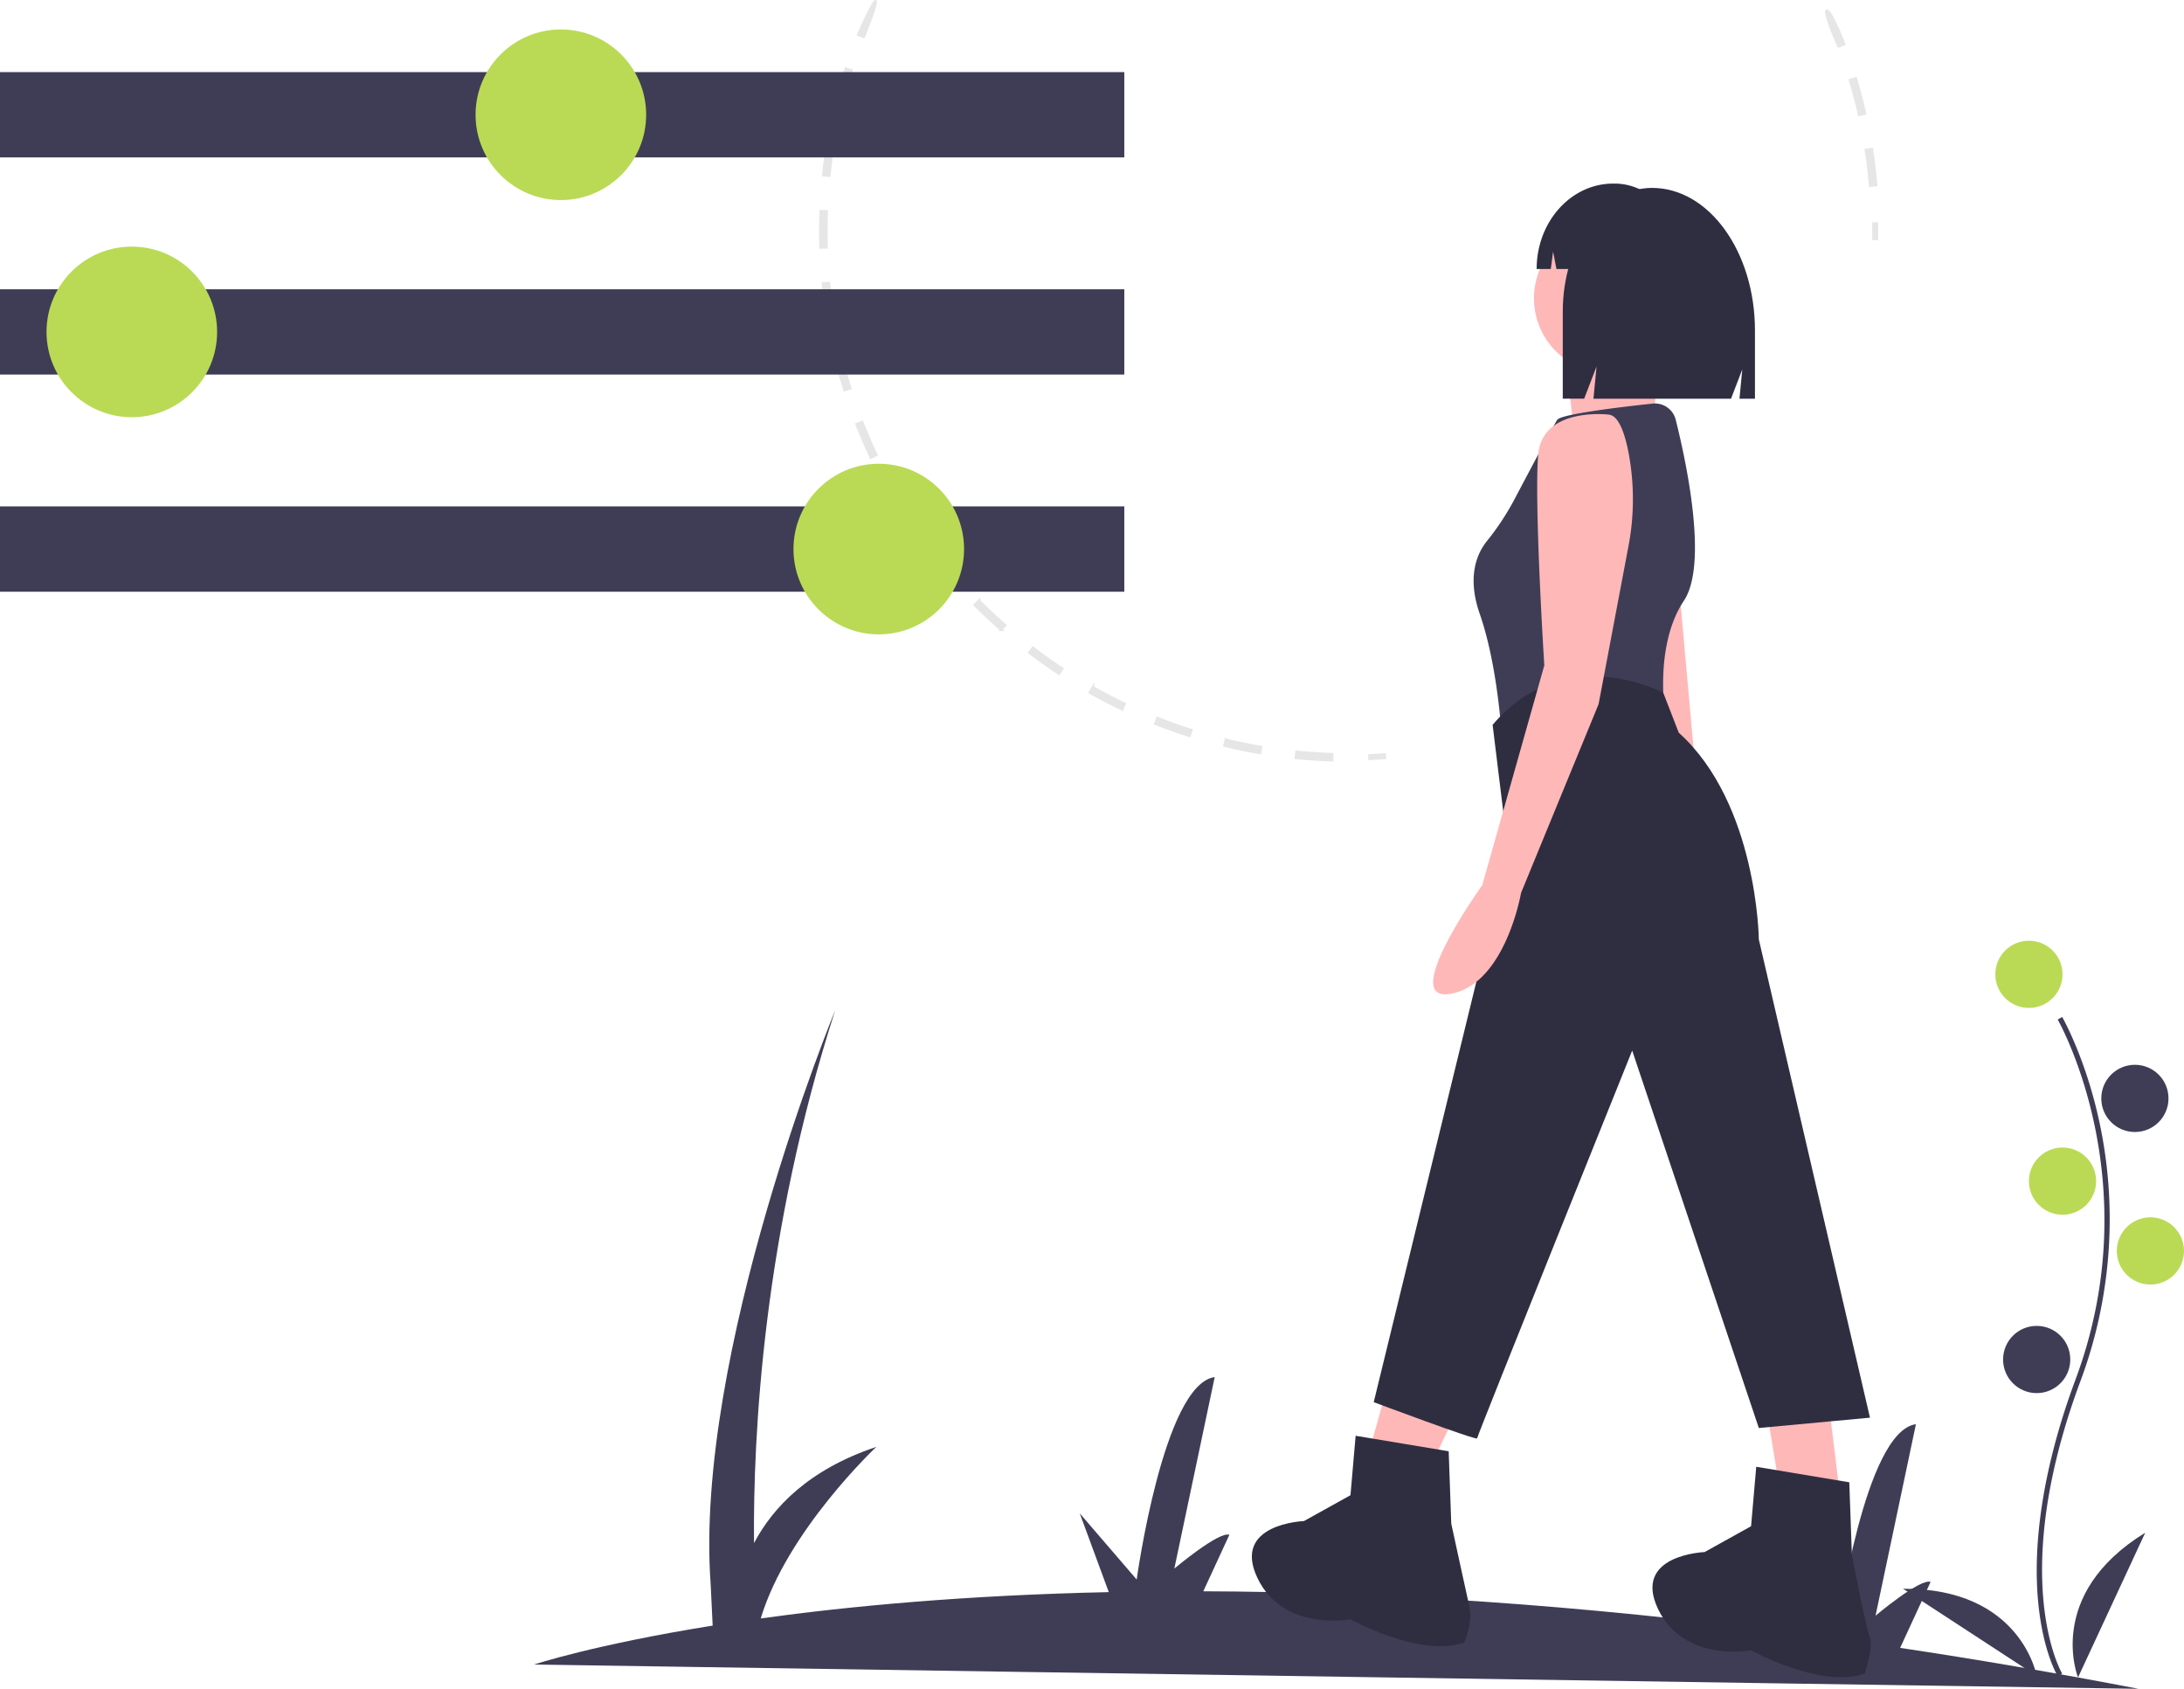 <svg xmlns="http://www.w3.org/2000/svg" data-name="Layer 1" width="1200" height="927.734"><path d="M1175.014 927.734q-68.093-13.081-130.982-22.482l16.729-36.23c-5.584-2.195-30.236 18.538-30.236 18.538l22.185-105.192c-28.14 3.795-42.87 111.21-42.87 111.21l-31.278-36.352 15.05 40.85c-128.326-17.171-239.187-23.6-332.453-23.92l14.318-31.01c-5.583-2.194-30.236 18.538-30.236 18.538l22.185-105.192c-28.14 3.796-42.87 111.211-42.87 111.211l-31.278-36.352 15.94 43.267c-78.197 1.685-141.983 7.638-191.226 14.448 14.55-48.313 63.506-94.229 63.506-94.229-37.297 12.45-56.918 33.357-67.205 52.855-.549-59.672 5.133-170.3 44.62-292.744 0 0-77.742 188.774-68.425 315.548l1.085 22.51c-65.31 10.471-98.168 21.4-98.168 21.4z" fill="#3f3d56"/><path d="M1130.622 920.826c-.326-.532-8.01-13.363-10.674-40.007-2.444-24.445-.873-65.647 20.496-123.122 40.482-108.882-9.33-196.734-9.838-197.609l2.457-1.425c.129.222 12.982 22.62 20.575 58.287a254.288 254.288 0 01-10.531 141.737c-40.413 108.696-10.368 160.152-10.06 160.66z" fill="#3f3d56"/><circle cx="1114.793" cy="535.233" r="18.462" fill="#bada55"/><circle cx="1173.018" cy="603.399" r="18.462" fill="#3f3d56"/><circle cx="1133.254" cy="648.843" r="18.462" fill="#bada55"/><circle cx="1181.539" cy="687.186" r="18.462" fill="#bada55"/><circle cx="1119.053" cy="746.831" r="18.462" fill="#3f3d56"/><path d="M1141.775 921.506s-18.461-45.444 36.923-79.527zM1119.07 920.681s-8.402-48.325-73.432-47.911z" fill="#3f3d56"/><path d="M751.72 414.27c3.218-.118 6.491-.293 9.73-.52l.228 3.257c-3.275.23-6.584.407-9.838.526z" fill="#e6e6e6"/><path d="M474.564 20.236l-3.029-1.216c12.247-27.302 12.263-21.698 3.03 1.216zm-9.817 17.532l3.107 1.004a287.649 287.649 0 00-5.415 18.964l-3.169-.788a289.331 289.331 0 015.477-19.18zm548.495-13.519l-3.055 1.154c-12.07-27.262-5.778-24.423 3.055-1.154zM455.138 76.434l3.217.568c-1.136 6.44-2.06 13-2.75 19.498l-3.246-.345a291.722 291.722 0 012.779-19.72zm564.495-33.322a290.31 290.31 0 015.078 19.257l-3.185.723a286.758 286.758 0 00-5.02-19.039zm-568.692 72.906l3.263.122a291.017 291.017 0 00-.057 19.69l-3.263.101a293.59 293.59 0 01.057-19.913zm577.514-34.09a296.284 296.284 0 012.404 19.77l-3.253.284c-.57-6.523-1.37-13.1-2.378-19.55zm-573.03 73.557a291.444 291.444 0 002.594 19.52l-3.22.54a294.933 294.933 0 01-2.625-19.74zm6.513 38.818a288.433 288.433 0 005.238 18.982l-3.115.976a290.678 290.678 0 01-5.298-19.198zm11.773 37.558c2.379 6.082 5 12.159 7.79 18.06l-2.952 1.396a289.77 289.77 0 01-7.878-18.267zm16.81 35.545a288.04 288.04 0 0010.203 16.829l-2.733 1.788a291.407 291.407 0 01-10.319-17.02zm21.538 32.922a290.425 290.425 0 0012.411 15.284l-2.461 2.143a292.94 292.94 0 01-12.554-15.456zm25.84 29.687a290.18 290.18 0 0014.379 13.458l-2.148 2.459a294.157 294.157 0 01-14.543-13.61zm29.644 25.906a291.092 291.092 0 0016.08 11.382l-1.794 2.728a293.663 293.663 0 01-16.262-11.51zm32.898 21.642a290.07 290.07 0 0017.488 9.085l-1.405 2.948a292.955 292.955 0 01-17.686-9.189zm35.56 16.948a286.397 286.397 0 0018.573 6.603l-.987 3.112a290.619 290.619 0 01-18.785-6.677zm37.56 11.909a286.68 286.68 0 0019.287 3.977l-.548 3.219a289.754 289.754 0 01-19.507-4.023zm38.803 6.613c6.5.651 13.11 1.085 19.65 1.29l-.103 3.265c-6.614-.208-13.3-.647-19.872-1.305z" fill="#e6e6e6" stroke="#e6e6e6" stroke-width="1.42"/><path d="M1028.67 122.13l3.264-.06c.06 3.296.064 6.61.013 9.85l-3.264-.051c.05-3.203.045-6.48-.014-9.74z" fill="#e6e6e6"/><path fill="#ffb8b8" d="M800.237 775.943l-38.344-12.781-12.78 45.444 32.662 5.68zM1004.734 770.262l-34.083 4.26 8.52 51.125 32.663 2.84z"/><circle cx="884.024" cy="163.873" r="41.183" fill="#ffb8b8"/><path d="M858.462 189.435s7.1 44.023 5.68 48.284c-1.42 4.26 44.734-6.39 44.734-6.39s2.13-46.155 3.55-48.995zM908.166 327.186l14.2-7.101 8.522 95.148-22.722-2.84z" fill="#ffb8b8"/><path d="M920.726 230.568a11.788 11.788 0 00-12.697-8.86c-17.135 1.831-50.307 5.76-52.408 8.91-1.836 2.755-14.95 27.472-23.993 44.602a144.957 144.957 0 01-14.81 22.23c-5.243 6.615-10.9 19.263-3.8 39.677 11.36 32.663 12.78 78.106 12.78 78.106l89.468-19.881s-7.1-39.764 9.941-65.326c13.44-20.158 1.266-76.527-4.481-99.458z" fill="#3f3d56"/><path d="M820.118 398.192l8.521 69.586-73.846 302.485s56.805 21.302 56.805 19.882c0-1.42 85.207-213.018 85.207-213.018l69.586 207.337 61.065-5.68-61.065-262.722s-.71-74.556-44.024-113.61l-8.482-21.88s-54.003-29.244-93.767 17.62zM1016.095 814.287l-51.125-8.521-2.84 32.663-25.562 14.2s-39.763 1.421-25.562 31.244c14.201 29.822 51.124 22.721 51.124 22.721s38.343 21.302 62.485 12.781c0 0 4.97-14.91 2.84-19.881-2.306-5.382-9.94-45.444-9.94-45.444zM795.976 797.245l-51.124-8.52-2.84 32.662-25.562 14.202s-39.764 1.42-25.562 31.242c14.2 29.823 51.124 22.722 51.124 22.722s38.343 21.302 62.485 12.781c0 0 4.97-10.65 2.84-19.882-1.316-5.705-9.94-45.443-9.94-45.443z" fill="#2f2e41"/><path d="M884.024 227.778s-36.498-4.504-38.841 21.89c-2.343 26.394 3.338 115.861 3.338 115.861l-34.083 120.71s-46.864 65.326-17.042 59.645c29.823-5.68 38.344-55.384 38.344-55.384l42.603-103.669 16.365-86.498a137.595 137.595 0 00.218-51c-2.09-11.114-5.47-20.952-10.902-21.555z" fill="#ffb8b8"/><path d="M907.76 103.223c-27.117 0-49.1 30.468-49.1 68.05v47.75h11.76l6.808-17.691-1.702 17.692h75.583l6.189-16.084-1.547 16.084h8.51V181.53c0-43.248-25.297-78.308-56.501-78.308z" fill="#2f2e41"/><path d="M912.922 113.806a32.159 32.159 0 00-25.375-12.949h-1.203c-23.212 0-42.028 21.004-42.028 46.913h7.777l1.256-9.56 1.842 9.56h46.128l3.865-8.088-.967 8.088h9.075q6.352 31.545-18.253 63.09h15.459l7.729-16.177-1.933 16.177h29.468l5.797-37.207c0-27.864-16.19-51.493-38.637-59.847z" fill="#2f2e41"/><path fill="#3f3d56" d="M0 39.612h617.751v46.864H0zM0 158.902h617.751v46.864H0zM0 278.192h617.751v46.864H0z"/><circle cx="308.166" cy="63.044" r="46.864" fill="#bada55"/><circle cx="72.426" cy="182.334" r="46.864" fill="#bada55"/><circle cx="482.84" cy="301.624" r="46.864" fill="#bada55"/></svg>